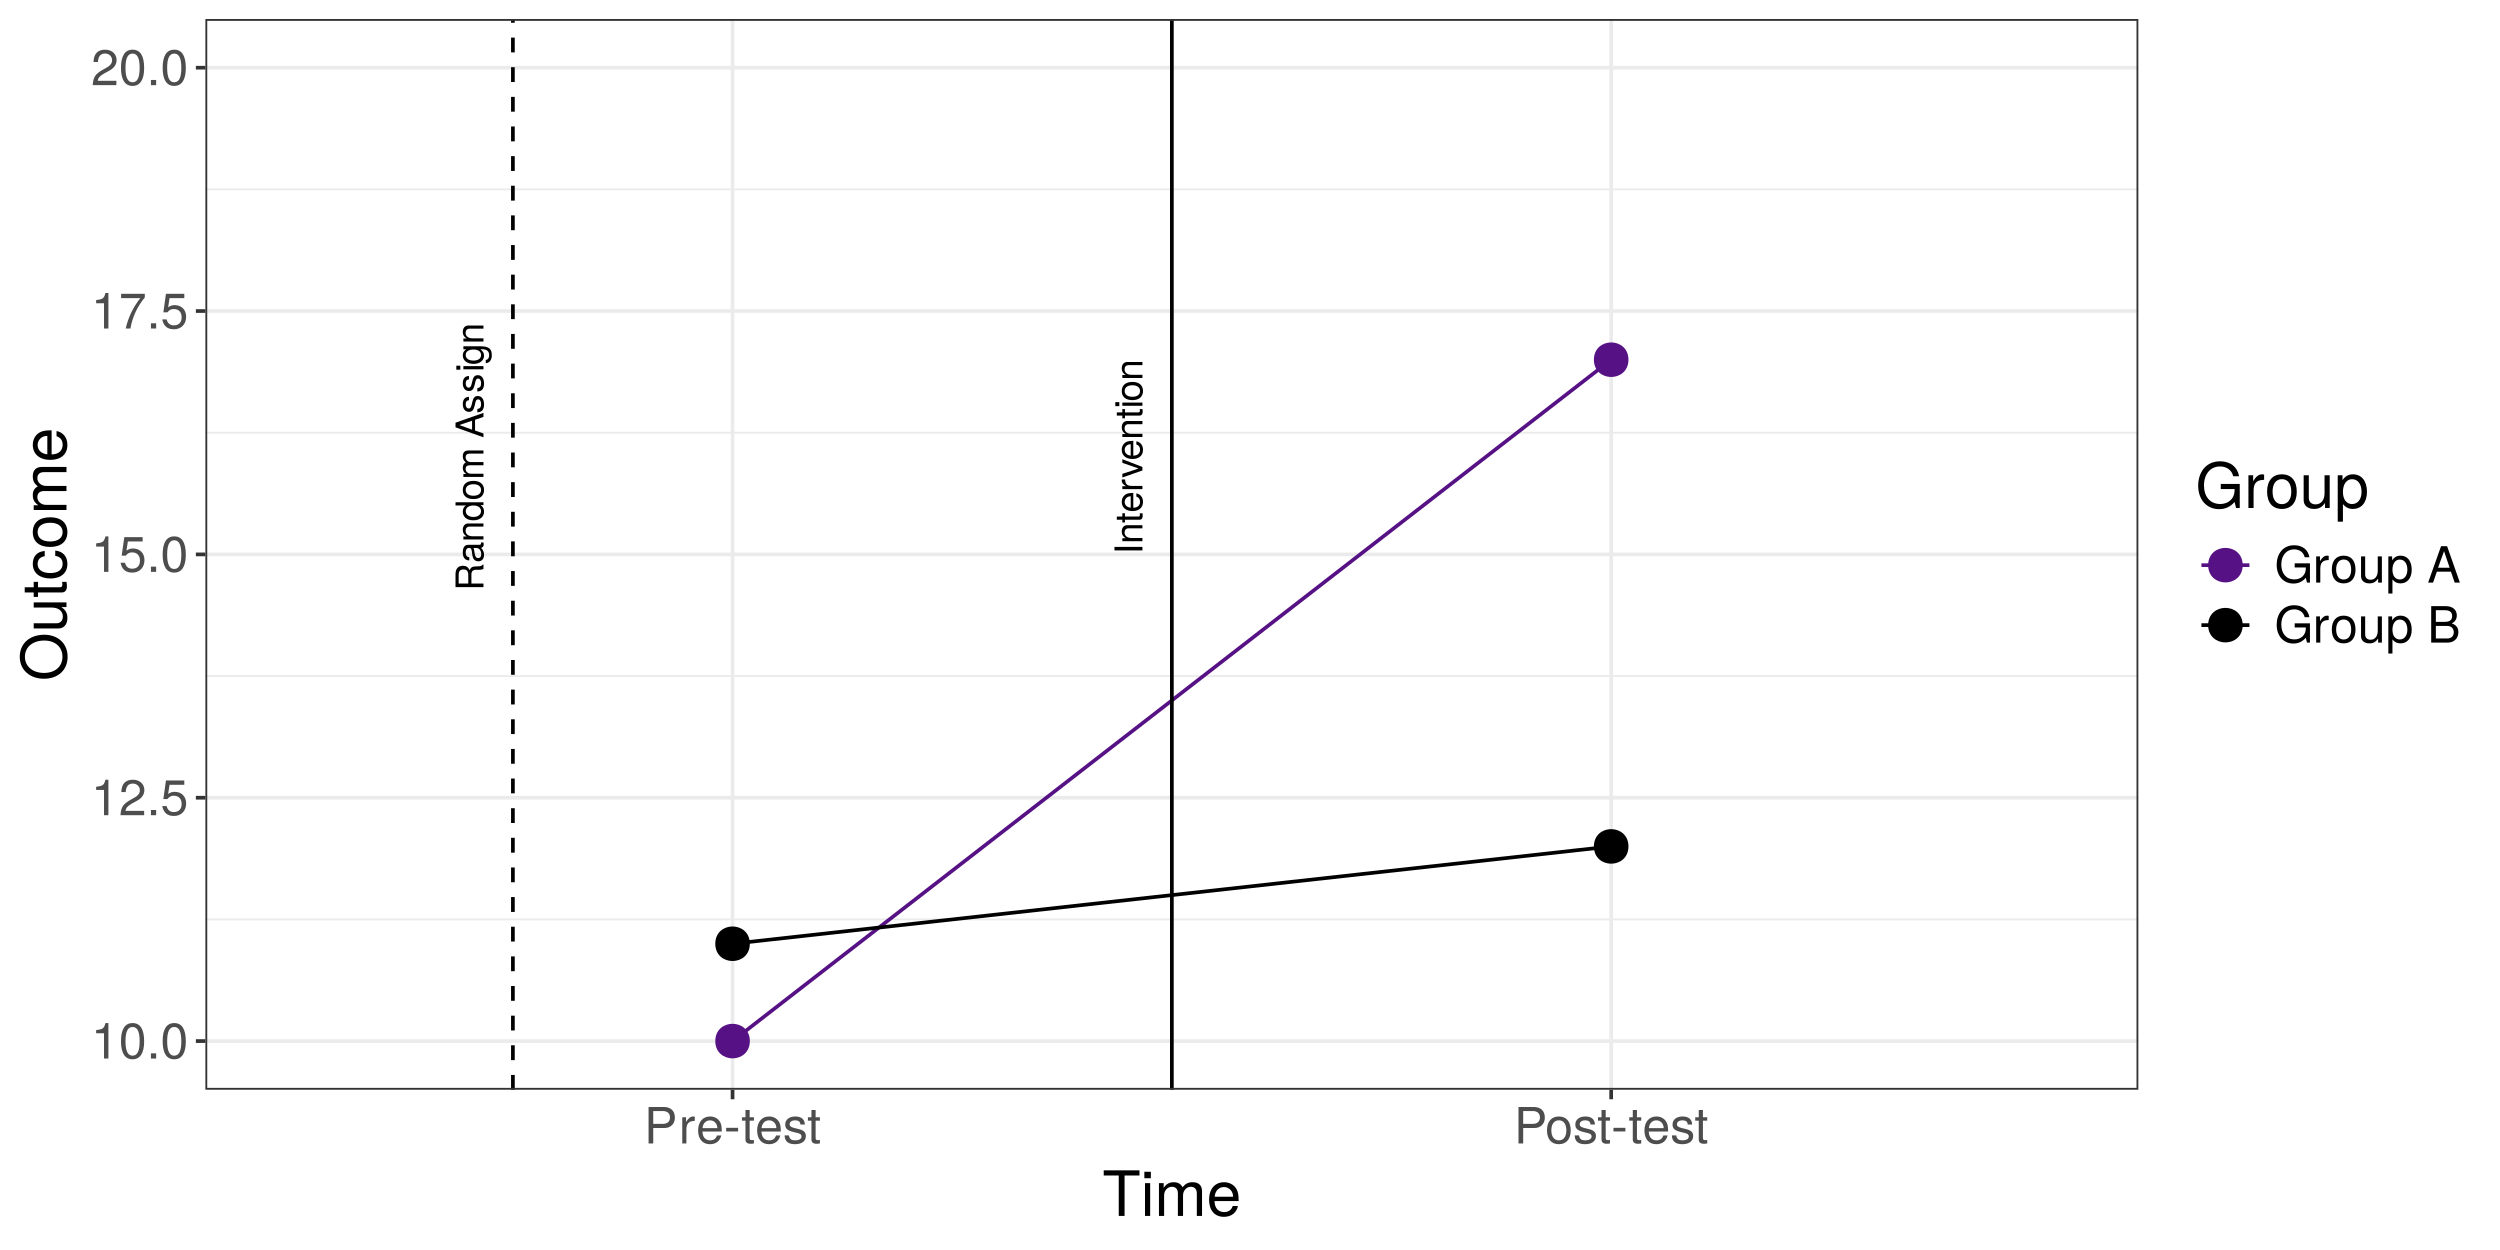 <?xml version="1.0" encoding="UTF-8"?>
<svg xmlns="http://www.w3.org/2000/svg" xmlns:xlink="http://www.w3.org/1999/xlink" width="720" height="360" viewBox="0 0 720 360">
<defs>
<g>
<g id="glyph-0-0">
<path d="M 0 -2.125 L -8.047 -2.125 L -8.047 -1.109 L 0 -1.109 Z M 0 -2.125 "/>
</g>
<g id="glyph-0-1">
<path d="M 0 -5.375 L -4.375 -5.375 C -5.328 -5.375 -5.953 -4.656 -5.953 -3.547 C -5.953 -2.688 -5.625 -2.125 -4.812 -1.625 L -5.781 -1.625 L -5.781 -0.766 L 0 -0.766 L 0 -1.688 L -3.188 -1.688 C -4.375 -1.688 -5.141 -2.328 -5.141 -3.266 C -5.141 -4 -4.703 -4.469 -4.016 -4.469 L 0 -4.469 Z M 0 -5.375 "/>
</g>
<g id="glyph-0-2">
<path d="M 0 -2.812 L -0.766 -2.812 C -0.734 -2.688 -0.734 -2.547 -0.734 -2.359 C -0.734 -1.969 -0.844 -1.859 -1.25 -1.859 L -5.031 -1.859 L -5.031 -2.812 L -5.781 -2.812 L -5.781 -1.859 L -7.375 -1.859 L -7.375 -0.938 L -5.781 -0.938 L -5.781 -0.156 L -5.031 -0.156 L -5.031 -0.938 L -0.844 -0.938 C -0.25 -0.938 0.078 -1.344 0.078 -2.062 C 0.078 -2.281 0.062 -2.5 0 -2.812 Z M 0 -2.812 "/>
</g>
<g id="glyph-0-3">
<path d="M -2.625 -5.672 C -3.469 -5.672 -4 -5.594 -4.438 -5.438 C -5.375 -5.062 -5.953 -4.172 -5.953 -3.094 C -5.953 -1.484 -4.766 -0.438 -2.859 -0.438 C -0.969 -0.438 0.172 -1.453 0.172 -3.078 C 0.172 -4.391 -0.578 -5.312 -1.75 -5.547 L -1.75 -4.625 C -1 -4.359 -0.688 -3.844 -0.688 -3.109 C -0.688 -2.141 -1.297 -1.422 -2.625 -1.406 Z M -3.453 -4.688 C -3.453 -4.688 -3.406 -4.688 -3.375 -4.672 L -3.375 -1.422 C -4.406 -1.5 -5.109 -2.156 -5.109 -3.078 C -5.109 -3.984 -4.359 -4.688 -3.453 -4.688 Z M -3.453 -4.688 "/>
</g>
<g id="glyph-0-4">
<path d="M -4.984 -3.547 L -5.922 -3.547 C -5.938 -3.391 -5.953 -3.312 -5.953 -3.188 C -5.953 -2.594 -5.594 -2.141 -4.734 -1.609 L -5.781 -1.609 L -5.781 -0.766 L 0 -0.766 L 0 -1.688 L -3 -1.688 C -4.312 -1.688 -4.953 -2.125 -4.984 -3.547 Z M -4.984 -3.547 "/>
</g>
<g id="glyph-0-5">
<path d="M -5.781 -5.375 L -5.781 -4.328 L -1.094 -2.703 L -5.781 -1.156 L -5.781 -0.109 L 0 -2.141 L 0 -3.141 Z M -5.781 -5.375 "/>
</g>
<g id="glyph-0-6">
<path d="M 0 -1.688 L -5.781 -1.688 L -5.781 -0.766 L 0 -0.766 Z M -6.656 -1.812 L -7.812 -1.812 L -7.812 -0.656 L -6.656 -0.656 Z M -6.656 -1.812 "/>
</g>
<g id="glyph-0-7">
<path d="M -2.844 -5.641 C -4.844 -5.641 -5.953 -4.672 -5.953 -3 C -5.953 -1.375 -4.844 -0.391 -2.891 -0.391 C -0.953 -0.391 0.172 -1.375 0.172 -3.016 C 0.172 -4.641 -0.953 -5.641 -2.844 -5.641 Z M -2.859 -4.672 C -1.5 -4.672 -0.688 -4.031 -0.688 -3.016 C -0.688 -1.984 -1.484 -1.359 -2.891 -1.359 C -4.281 -1.359 -5.109 -1.984 -5.109 -3.016 C -5.109 -4.047 -4.297 -4.672 -2.859 -4.672 Z M -2.859 -4.672 "/>
</g>
<g id="glyph-0-8">
<path d="M 0 -7.5 L -0.25 -7.5 C -0.516 -7.109 -0.812 -7.031 -1.875 -7.016 C -3.203 -7 -3.594 -6.797 -3.984 -5.922 C -4.422 -6.828 -4.984 -7.188 -5.906 -7.188 C -7.297 -7.188 -8.047 -6.312 -8.047 -4.734 L -8.047 -1.031 L 0 -1.031 L 0 -2.062 L -3.469 -2.062 L -3.469 -4.703 C -3.469 -5.609 -3.031 -6.047 -2.031 -6.031 L -1.312 -6.016 C -0.812 -6.016 -0.328 -6.109 0 -6.25 Z M -5.75 -6.125 C -4.812 -6.125 -4.375 -5.641 -4.375 -4.547 L -4.375 -2.062 L -7.141 -2.062 L -7.141 -4.547 C -7.141 -5.688 -6.656 -6.125 -5.75 -6.125 Z M -5.75 -6.125 "/>
</g>
<g id="glyph-0-9">
<path d="M -0.016 -5.906 L -0.719 -5.906 C -0.703 -5.812 -0.703 -5.766 -0.703 -5.719 C -0.703 -5.391 -0.859 -5.219 -1.156 -5.219 L -4.375 -5.219 C -5.406 -5.219 -5.953 -4.469 -5.953 -3.031 C -5.953 -1.641 -5.406 -0.766 -4.078 -0.719 L -4.078 -1.641 C -4.781 -1.719 -5.109 -2.141 -5.109 -3 C -5.109 -3.828 -4.797 -4.297 -4.234 -4.297 L -4 -4.297 C -3.609 -4.297 -3.453 -4.062 -3.359 -3.344 C -3.188 -2.031 -3.141 -1.828 -3 -1.484 C -2.734 -0.812 -2.203 -0.469 -1.5 -0.469 C -0.453 -0.469 0.172 -1.188 0.172 -2.359 C 0.172 -3.109 -0.141 -3.828 -0.688 -4.328 C -0.25 -4.438 0.078 -4.828 0.078 -5.281 C 0.078 -5.469 0.062 -5.609 -0.016 -5.906 Z M -2 -4.297 C -1.172 -4.297 -0.641 -3.453 -0.641 -2.562 C -0.641 -1.844 -0.891 -1.422 -1.531 -1.422 C -2.125 -1.422 -2.391 -1.828 -2.547 -2.812 C -2.672 -3.797 -2.719 -3.984 -2.859 -4.297 Z M -2 -4.297 "/>
</g>
<g id="glyph-0-10">
<path d="M 0 -5.469 L -8.047 -5.469 L -8.047 -4.547 L -5.062 -4.547 C -5.641 -4.172 -5.953 -3.547 -5.953 -2.766 C -5.953 -1.266 -4.797 -0.281 -2.953 -0.281 C -1 -0.281 0.172 -1.25 0.172 -2.812 C 0.172 -3.594 -0.125 -4.156 -0.844 -4.656 L 0 -4.656 Z M -2.875 -4.547 C -1.531 -4.547 -0.703 -3.906 -0.703 -2.938 C -0.703 -1.922 -1.547 -1.25 -2.891 -1.25 C -4.234 -1.25 -5.094 -1.922 -5.094 -2.922 C -5.094 -3.922 -4.203 -4.547 -2.875 -4.547 Z M -2.875 -4.547 "/>
</g>
<g id="glyph-0-11">
<path d="M 0 -8.391 L -4.344 -8.391 C -5.375 -8.391 -5.953 -7.828 -5.953 -6.734 C -5.953 -5.969 -5.719 -5.5 -5.078 -4.953 C -5.688 -4.625 -5.953 -4.156 -5.953 -3.406 C -5.953 -2.625 -5.672 -2.125 -4.969 -1.625 L -5.781 -1.625 L -5.781 -0.781 L 0 -0.781 L 0 -1.703 L -3.641 -1.703 C -4.469 -1.703 -5.141 -2.312 -5.141 -3.062 C -5.141 -3.75 -4.734 -4.125 -3.984 -4.125 L 0 -4.125 L 0 -5.047 L -3.641 -5.047 C -4.469 -5.047 -5.141 -5.672 -5.141 -6.422 C -5.141 -7.094 -4.719 -7.484 -3.984 -7.484 L 0 -7.484 Z M 0 -8.391 "/>
</g>
<g id="glyph-0-12">
</g>
<g id="glyph-0-13">
<path d="M 0 -7.219 L -8.047 -4.391 L -8.047 -3.062 L 0 -0.188 L 0 -1.281 L -2.422 -2.125 L -2.422 -5.234 L 0 -6.062 Z M -3.281 -4.953 L -3.281 -2.391 L -6.953 -3.719 Z M -3.281 -4.953 "/>
</g>
<g id="glyph-0-14">
<path d="M -1.625 -5.078 C -2.484 -5.078 -2.922 -4.578 -3.188 -3.438 L -3.406 -2.547 C -3.578 -1.797 -3.828 -1.484 -4.234 -1.484 C -4.766 -1.484 -5.109 -1.953 -5.109 -2.703 C -5.109 -3.453 -4.781 -3.844 -4.172 -3.859 L -4.172 -4.844 C -5.312 -4.828 -5.953 -4.078 -5.953 -2.734 C -5.953 -1.391 -5.266 -0.516 -4.188 -0.516 C -3.281 -0.516 -2.844 -0.984 -2.516 -2.359 L -2.312 -3.219 C -2.156 -3.859 -1.969 -4.109 -1.547 -4.109 C -1 -4.109 -0.688 -3.562 -0.688 -2.766 C -0.688 -1.938 -0.891 -1.469 -1.766 -1.344 L -1.766 -0.375 C -0.438 -0.422 0.172 -1.172 0.172 -2.688 C 0.172 -4.141 -0.516 -5.078 -1.625 -5.078 Z M -1.625 -5.078 "/>
</g>
<g id="glyph-0-15">
<path d="M -0.953 -5.406 L -5.781 -5.406 L -5.781 -4.547 L -4.953 -4.547 C -5.641 -4.094 -5.953 -3.531 -5.953 -2.781 C -5.953 -1.312 -4.719 -0.328 -2.844 -0.328 C -1.016 -0.328 0.172 -1.344 0.172 -2.703 C 0.172 -3.438 -0.141 -3.938 -0.875 -4.547 L -0.484 -4.547 C 1.047 -4.547 1.641 -3.922 1.641 -2.844 C 1.641 -2.125 1.375 -1.562 0.656 -1.453 L 0.656 -0.516 C 1.75 -0.609 2.406 -1.453 2.406 -2.812 C 2.406 -4.625 1.609 -5.406 -0.953 -5.406 Z M -2.859 -4.469 C -1.484 -4.469 -0.688 -3.859 -0.688 -2.891 C -0.688 -1.891 -1.484 -1.281 -2.891 -1.281 C -4.281 -1.281 -5.109 -1.906 -5.109 -2.891 C -5.109 -3.875 -4.266 -4.469 -2.859 -4.469 Z M -2.859 -4.469 "/>
</g>
<g id="glyph-1-0">
<path d="M 5 0 L 5 -10.219 L 4.156 -10.219 C 3.719 -8.641 3.422 -8.422 1.469 -8.188 L 1.469 -7.281 L 3.734 -7.281 L 3.734 0 Z M 5 0 "/>
</g>
<g id="glyph-1-1">
<path d="M 7.297 -4.906 C 7.297 -8.453 6.188 -10.219 3.969 -10.219 C 1.75 -10.219 0.625 -8.422 0.625 -5 C 0.625 -1.562 1.766 0.219 3.969 0.219 C 6.125 0.219 7.297 -1.562 7.297 -4.906 Z M 6 -5.031 C 6 -2.125 5.344 -0.828 3.938 -0.828 C 2.594 -0.828 1.922 -2.188 1.922 -4.984 C 1.922 -7.781 2.594 -9.094 3.969 -9.094 C 5.328 -9.094 6 -7.766 6 -5.031 Z M 6 -5.031 "/>
</g>
<g id="glyph-1-2">
<path d="M 2.75 0 L 2.75 -1.5 L 1.25 -1.5 L 1.25 0 Z M 2.75 0 "/>
</g>
<g id="glyph-1-3">
<path d="M 7.359 -7.219 C 7.359 -8.953 6.016 -10.219 4.094 -10.219 C 2 -10.219 0.797 -9.141 0.719 -6.672 L 1.984 -6.672 C 2.094 -8.391 2.797 -9.109 4.047 -9.109 C 5.203 -9.109 6.062 -8.281 6.062 -7.188 C 6.062 -6.375 5.594 -5.688 4.688 -5.172 L 3.359 -4.422 C 1.219 -3.219 0.609 -2.25 0.484 0 L 7.297 0 L 7.297 -1.25 L 1.922 -1.25 C 2.047 -2.094 2.5 -2.625 3.766 -3.359 L 5.203 -4.141 C 6.625 -4.891 7.359 -5.969 7.359 -7.219 Z M 7.359 -7.219 "/>
</g>
<g id="glyph-1-4">
<path d="M 7.391 -3.391 C 7.391 -5.406 6.047 -6.734 4.094 -6.734 C 3.375 -6.734 2.797 -6.547 2.203 -6.109 L 2.609 -8.75 L 6.859 -8.75 L 6.859 -10 L 1.578 -10 L 0.828 -4.656 L 1.984 -4.656 C 2.578 -5.359 3.062 -5.609 3.859 -5.609 C 5.234 -5.609 6.094 -4.719 6.094 -3.219 C 6.094 -1.75 5.25 -0.906 3.859 -0.906 C 2.75 -0.906 2.078 -1.469 1.766 -2.625 L 0.5 -2.625 C 0.922 -0.594 2.078 0.219 3.891 0.219 C 5.953 0.219 7.391 -1.219 7.391 -3.391 Z M 7.391 -3.391 "/>
</g>
<g id="glyph-1-5">
<path d="M 7.484 -8.938 L 7.484 -10 L 0.656 -10 L 0.656 -8.75 L 6.188 -8.75 C 4.156 -6.188 2.703 -3.203 1.984 0 L 3.344 0 C 3.906 -3.297 5.344 -6.375 7.484 -8.938 Z M 7.484 -8.938 "/>
</g>
<g id="glyph-1-6">
<path d="M 8.891 -7.422 C 8.891 -9.391 7.719 -10.5 5.641 -10.5 L 1.312 -10.5 L 1.312 0 L 2.656 0 L 2.656 -4.453 L 5.953 -4.453 C 7.672 -4.453 8.891 -5.672 8.891 -7.422 Z M 7.484 -7.484 C 7.484 -6.328 6.734 -5.641 5.453 -5.641 L 2.656 -5.641 L 2.656 -9.328 L 5.453 -9.328 C 6.734 -9.328 7.484 -8.625 7.484 -7.484 Z M 7.484 -7.484 "/>
</g>
<g id="glyph-1-7">
<path d="M 4.625 -6.5 L 4.625 -7.719 C 4.422 -7.75 4.328 -7.766 4.156 -7.766 C 3.391 -7.766 2.797 -7.297 2.109 -6.188 L 2.109 -7.547 L 1.016 -7.547 L 1.016 0 L 2.203 0 L 2.203 -3.922 C 2.203 -5.625 2.766 -6.469 4.625 -6.5 Z M 4.625 -6.5 "/>
</g>
<g id="glyph-1-8">
<path d="M 7.391 -3.422 C 7.391 -4.531 7.297 -5.219 7.094 -5.781 C 6.594 -7.016 5.453 -7.766 4.031 -7.766 C 1.938 -7.766 0.578 -6.203 0.578 -3.734 C 0.578 -1.25 1.891 0.219 4 0.219 C 5.734 0.219 6.922 -0.766 7.234 -2.297 L 6.016 -2.297 C 5.688 -1.297 5.016 -0.891 4.047 -0.891 C 2.797 -0.891 1.859 -1.703 1.828 -3.422 Z M 6.109 -4.5 C 6.109 -4.5 6.109 -4.438 6.094 -4.406 L 1.859 -4.406 C 1.953 -5.75 2.812 -6.656 4.016 -6.656 C 5.203 -6.656 6.109 -5.672 6.109 -4.5 Z M 6.109 -4.5 "/>
</g>
<g id="glyph-1-9">
<path d="M 4.094 -3.453 L 4.094 -4.5 L 0.656 -4.5 L 0.656 -3.453 Z M 4.094 -3.453 "/>
</g>
<g id="glyph-1-10">
<path d="M 3.656 0 L 3.656 -1.016 C 3.5 -0.969 3.312 -0.953 3.078 -0.953 C 2.562 -0.953 2.422 -1.094 2.422 -1.625 L 2.422 -6.562 L 3.656 -6.562 L 3.656 -7.547 L 2.422 -7.547 L 2.422 -9.625 L 1.219 -9.625 L 1.219 -7.547 L 0.203 -7.547 L 0.203 -6.562 L 1.219 -6.562 L 1.219 -1.094 C 1.219 -0.328 1.75 0.094 2.672 0.094 C 2.969 0.094 3.25 0.078 3.656 0 Z M 3.656 0 "/>
</g>
<g id="glyph-1-11">
<path d="M 6.609 -2.125 C 6.609 -3.234 5.984 -3.797 4.484 -4.156 L 3.328 -4.438 C 2.344 -4.672 1.938 -4.984 1.938 -5.516 C 1.938 -6.203 2.547 -6.656 3.531 -6.656 C 4.5 -6.656 5.016 -6.234 5.047 -5.453 L 6.312 -5.453 C 6.297 -6.922 5.312 -7.766 3.578 -7.766 C 1.812 -7.766 0.672 -6.859 0.672 -5.453 C 0.672 -4.281 1.281 -3.719 3.062 -3.281 L 4.188 -3.016 C 5.031 -2.812 5.359 -2.562 5.359 -2.016 C 5.359 -1.312 4.656 -0.891 3.594 -0.891 C 2.516 -0.891 1.922 -1.156 1.75 -2.312 L 0.484 -2.312 C 0.547 -0.562 1.531 0.219 3.5 0.219 C 5.406 0.219 6.609 -0.656 6.609 -2.125 Z M 6.609 -2.125 "/>
</g>
<g id="glyph-1-12">
<path d="M 7.344 -3.719 C 7.344 -6.328 6.094 -7.766 3.922 -7.766 C 1.797 -7.766 0.516 -6.312 0.516 -3.781 C 0.516 -1.234 1.781 0.219 3.938 0.219 C 6.047 0.219 7.344 -1.234 7.344 -3.719 Z M 6.094 -3.734 C 6.094 -1.953 5.266 -0.891 3.938 -0.891 C 2.594 -0.891 1.766 -1.938 1.766 -3.781 C 1.766 -5.594 2.594 -6.656 3.938 -6.656 C 5.281 -6.656 6.094 -5.609 6.094 -3.734 Z M 6.094 -3.734 "/>
</g>
<g id="glyph-1-13">
<path d="M 10.219 0 L 10.219 -5.547 L 5.828 -5.547 L 5.828 -4.359 L 9.031 -4.359 L 9.031 -4.078 C 9.031 -2.203 7.656 -0.922 5.734 -0.922 C 3.359 -0.922 1.969 -2.656 1.969 -5.219 C 1.969 -7.797 3.438 -9.578 5.656 -9.578 C 7.266 -9.578 8.406 -8.672 8.703 -7.312 L 10.062 -7.312 C 9.703 -9.453 8.078 -10.766 5.672 -10.766 C 2.469 -10.766 0.641 -8.281 0.641 -5.141 C 0.641 -1.922 2.609 0.266 5.453 0.266 C 6.875 0.266 8.016 -0.25 9.031 -1.391 L 9.359 0 Z M 10.219 0 "/>
</g>
<g id="glyph-1-14">
<path d="M 6.938 0 L 6.938 -7.547 L 5.75 -7.547 L 5.75 -3.391 C 5.75 -1.844 4.938 -0.828 3.688 -0.828 C 2.734 -0.828 2.125 -1.406 2.125 -2.312 L 2.125 -7.547 L 0.938 -7.547 L 0.938 -1.844 C 0.938 -0.594 1.875 0.219 3.344 0.219 C 4.453 0.219 5.156 -0.172 5.859 -1.172 L 5.859 0 Z M 6.938 0 "/>
</g>
<g id="glyph-1-15">
<path d="M 7.531 -3.703 C 7.531 -6.234 6.297 -7.766 4.297 -7.766 C 3.266 -7.766 2.453 -7.297 1.891 -6.406 L 1.891 -7.547 L 0.797 -7.547 L 0.797 3.141 L 1.984 3.141 L 1.984 -0.906 C 2.625 -0.125 3.328 0.219 4.312 0.219 C 6.25 0.219 7.531 -1.297 7.531 -3.703 Z M 6.281 -3.734 C 6.281 -2.016 5.406 -0.906 4.094 -0.906 C 2.828 -0.906 1.984 -1.938 1.984 -3.719 C 1.984 -5.484 2.828 -6.641 4.094 -6.641 C 5.422 -6.641 6.281 -5.531 6.281 -3.734 Z M 6.281 -3.734 "/>
</g>
<g id="glyph-1-16">
</g>
<g id="glyph-1-17">
<path d="M 9.406 0 L 5.719 -10.5 L 3.984 -10.5 L 0.25 0 L 1.672 0 L 2.781 -3.156 L 6.828 -3.156 L 7.906 0 Z M 6.453 -4.281 L 3.109 -4.281 L 4.844 -9.062 Z M 6.453 -4.281 "/>
</g>
<g id="glyph-1-18">
<path d="M 8.969 -3 C 8.969 -4.266 8.406 -5.031 7.062 -5.547 C 8.016 -6 8.516 -6.766 8.516 -7.844 C 8.516 -9.359 7.391 -10.5 5.406 -10.5 L 1.141 -10.5 L 1.141 0 L 5.875 0 C 7.766 0 8.969 -1.266 8.969 -3 Z M 7.172 -7.656 C 7.172 -6.578 6.562 -5.984 5.078 -5.984 L 2.484 -5.984 L 2.484 -9.328 L 5.078 -9.328 C 6.562 -9.328 7.172 -8.719 7.172 -7.656 Z M 7.641 -2.984 C 7.641 -1.969 7.016 -1.188 5.75 -1.188 L 2.484 -1.188 L 2.484 -4.797 L 5.75 -4.797 C 7.016 -4.797 7.641 -4 7.641 -2.984 Z M 7.641 -2.984 "/>
</g>
<g id="glyph-2-0">
<path d="M 10.672 -11.641 L 10.672 -13.125 L 0.375 -13.125 L 0.375 -11.641 L 4.703 -11.641 L 4.703 0 L 6.375 0 L 6.375 -11.641 Z M 10.672 -11.641 "/>
</g>
<g id="glyph-2-1">
<path d="M 2.75 0 L 2.75 -9.438 L 1.266 -9.438 L 1.266 0 Z M 2.953 -10.859 L 2.953 -12.719 L 1.078 -12.719 L 1.078 -10.859 Z M 2.953 -10.859 "/>
</g>
<g id="glyph-2-2">
<path d="M 13.688 0 L 13.688 -7.078 C 13.688 -8.766 12.75 -9.703 10.984 -9.703 C 9.719 -9.703 8.969 -9.328 8.078 -8.266 C 7.531 -9.266 6.766 -9.703 5.547 -9.703 C 4.281 -9.703 3.453 -9.234 2.641 -8.094 L 2.641 -9.438 L 1.281 -9.438 L 1.281 0 L 2.766 0 L 2.766 -5.922 C 2.766 -7.297 3.766 -8.391 4.984 -8.391 C 6.109 -8.391 6.734 -7.703 6.734 -6.5 L 6.734 0 L 8.219 0 L 8.219 -5.922 C 8.219 -7.297 9.234 -8.391 10.453 -8.391 C 11.562 -8.391 12.188 -7.688 12.188 -6.5 L 12.188 0 Z M 13.688 0 "/>
</g>
<g id="glyph-2-3">
<path d="M 9.234 -4.281 C 9.234 -5.656 9.125 -6.516 8.859 -7.219 C 8.25 -8.766 6.797 -9.703 5.047 -9.703 C 2.406 -9.703 0.719 -7.766 0.719 -4.656 C 0.719 -1.562 2.359 0.266 5 0.266 C 7.156 0.266 8.656 -0.953 9.031 -2.859 L 7.531 -2.859 C 7.109 -1.625 6.266 -1.109 5.062 -1.109 C 3.484 -1.109 2.328 -2.125 2.281 -4.281 Z M 7.625 -5.609 C 7.625 -5.609 7.625 -5.547 7.609 -5.516 L 2.328 -5.516 C 2.453 -7.188 3.516 -8.312 5.016 -8.312 C 6.5 -8.312 7.625 -7.094 7.625 -5.609 Z M 7.625 -5.609 "/>
</g>
<g id="glyph-2-4">
<path d="M 12.766 0 L 12.766 -6.938 L 7.297 -6.938 L 7.297 -5.453 L 11.281 -5.453 L 11.281 -5.094 C 11.281 -2.75 9.562 -1.156 7.156 -1.156 C 4.188 -1.156 2.469 -3.312 2.469 -6.516 C 2.469 -9.734 4.297 -11.969 7.078 -11.969 C 9.078 -11.969 10.516 -10.828 10.875 -9.141 L 12.578 -9.141 C 12.109 -11.812 10.094 -13.453 7.094 -13.453 C 3.078 -13.453 0.797 -10.344 0.797 -6.422 C 0.797 -2.391 3.266 0.328 6.797 0.328 C 8.594 0.328 10.016 -0.312 11.281 -1.734 L 11.703 0 Z M 12.766 0 "/>
</g>
<g id="glyph-2-5">
<path d="M 5.781 -8.125 L 5.781 -9.641 C 5.531 -9.688 5.406 -9.703 5.203 -9.703 C 4.234 -9.703 3.484 -9.125 2.625 -7.719 L 2.625 -9.438 L 1.266 -9.438 L 1.266 0 L 2.75 0 L 2.75 -4.891 C 2.75 -7.016 3.453 -8.078 5.781 -8.125 Z M 5.781 -8.125 "/>
</g>
<g id="glyph-2-6">
<path d="M 9.188 -4.641 C 9.188 -7.906 7.609 -9.703 4.891 -9.703 C 2.25 -9.703 0.641 -7.891 0.641 -4.719 C 0.641 -1.547 2.234 0.266 4.906 0.266 C 7.562 0.266 9.188 -1.547 9.188 -4.641 Z M 7.609 -4.656 C 7.609 -2.453 6.562 -1.109 4.906 -1.109 C 3.234 -1.109 2.219 -2.438 2.219 -4.719 C 2.219 -6.984 3.234 -8.312 4.906 -8.312 C 6.609 -8.312 7.609 -7 7.609 -4.656 Z M 7.609 -4.656 "/>
</g>
<g id="glyph-2-7">
<path d="M 8.672 0 L 8.672 -9.438 L 7.188 -9.438 L 7.188 -4.234 C 7.188 -2.297 6.172 -1.047 4.609 -1.047 C 3.422 -1.047 2.656 -1.766 2.656 -2.891 L 2.656 -9.438 L 1.172 -9.438 L 1.172 -2.297 C 1.172 -0.734 2.344 0.266 4.172 0.266 C 5.562 0.266 6.438 -0.219 7.328 -1.453 L 7.328 0 Z M 8.672 0 "/>
</g>
<g id="glyph-2-8">
<path d="M 9.406 -4.625 C 9.406 -7.797 7.859 -9.703 5.359 -9.703 C 4.094 -9.703 3.062 -9.125 2.359 -8.016 L 2.359 -9.438 L 0.984 -9.438 L 0.984 3.922 L 2.484 3.922 L 2.484 -1.141 C 3.281 -0.156 4.156 0.266 5.375 0.266 C 7.812 0.266 9.406 -1.625 9.406 -4.625 Z M 7.844 -4.656 C 7.844 -2.516 6.75 -1.141 5.109 -1.141 C 3.531 -1.141 2.484 -2.438 2.484 -4.641 C 2.484 -6.859 3.531 -8.297 5.109 -8.297 C 6.766 -8.297 7.844 -6.906 7.844 -4.656 Z M 7.844 -4.656 "/>
</g>
<g id="glyph-3-0">
<path d="M -6.359 -13.359 C -10.578 -13.359 -13.453 -10.859 -13.453 -7 C -13.453 -3.234 -10.562 -0.688 -6.469 -0.688 C -2.359 -0.688 0.328 -3.234 0.328 -7.016 C 0.328 -10.875 -2.5 -13.359 -6.359 -13.359 Z M -6.391 -11.688 C -3.219 -11.688 -1.156 -9.797 -1.156 -7.016 C -1.156 -4.234 -3.219 -2.359 -6.469 -2.359 C -9.703 -2.359 -11.969 -4.234 -11.969 -7 C -11.969 -9.844 -9.703 -11.688 -6.391 -11.688 Z M -6.391 -11.688 "/>
</g>
<g id="glyph-3-1">
<path d="M 0 -8.672 L -9.438 -8.672 L -9.438 -7.188 L -4.234 -7.188 C -2.297 -7.188 -1.047 -6.172 -1.047 -4.609 C -1.047 -3.422 -1.766 -2.656 -2.891 -2.656 L -9.438 -2.656 L -9.438 -1.172 L -2.297 -1.172 C -0.734 -1.172 0.266 -2.344 0.266 -4.172 C 0.266 -5.562 -0.219 -6.438 -1.453 -7.328 L 0 -7.328 Z M 0 -8.672 "/>
</g>
<g id="glyph-3-2">
<path d="M 0 -4.578 L -1.266 -4.578 C -1.203 -4.375 -1.188 -4.141 -1.188 -3.859 C -1.188 -3.203 -1.375 -3.031 -2.031 -3.031 L -8.203 -3.031 L -8.203 -4.578 L -9.438 -4.578 L -9.438 -3.031 L -12.031 -3.031 L -12.031 -1.531 L -9.438 -1.531 L -9.438 -0.25 L -8.203 -0.25 L -8.203 -1.531 L -1.375 -1.531 C -0.406 -1.531 0.125 -2.172 0.125 -3.344 C 0.125 -3.703 0.094 -4.062 0 -4.578 Z M 0 -4.578 "/>
</g>
<g id="glyph-3-3">
<path d="M -3.234 -8.594 L -3.234 -7.078 C -1.734 -6.828 -1.109 -6.047 -1.109 -4.766 C -1.109 -3.109 -2.391 -2.125 -4.625 -2.125 C -6.984 -2.125 -8.312 -3.094 -8.312 -4.734 C -8.312 -6 -7.578 -6.781 -6.266 -6.969 L -6.266 -8.484 C -8.562 -8.297 -9.703 -6.859 -9.703 -4.75 C -9.703 -2.219 -7.766 -0.562 -4.625 -0.562 C -1.578 -0.562 0.266 -2.172 0.266 -4.734 C 0.266 -6.984 -1.078 -8.406 -3.234 -8.594 Z M -3.234 -8.594 "/>
</g>
<g id="glyph-3-4">
<path d="M -4.641 -9.188 C -7.906 -9.188 -9.703 -7.609 -9.703 -4.891 C -9.703 -2.25 -7.891 -0.641 -4.719 -0.641 C -1.547 -0.641 0.266 -2.234 0.266 -4.906 C 0.266 -7.562 -1.547 -9.188 -4.641 -9.188 Z M -4.656 -7.609 C -2.453 -7.609 -1.109 -6.562 -1.109 -4.906 C -1.109 -3.234 -2.438 -2.219 -4.719 -2.219 C -6.984 -2.219 -8.312 -3.234 -8.312 -4.906 C -8.312 -6.609 -7 -7.609 -4.656 -7.609 Z M -4.656 -7.609 "/>
</g>
<g id="glyph-3-5">
<path d="M 0 -13.688 L -7.078 -13.688 C -8.766 -13.688 -9.703 -12.75 -9.703 -10.984 C -9.703 -9.719 -9.328 -8.969 -8.266 -8.078 C -9.266 -7.531 -9.703 -6.766 -9.703 -5.547 C -9.703 -4.281 -9.234 -3.453 -8.094 -2.641 L -9.438 -2.641 L -9.438 -1.281 L 0 -1.281 L 0 -2.766 L -5.922 -2.766 C -7.297 -2.766 -8.391 -3.766 -8.391 -4.984 C -8.391 -6.109 -7.703 -6.734 -6.5 -6.734 L 0 -6.734 L 0 -8.219 L -5.922 -8.219 C -7.297 -8.219 -8.391 -9.234 -8.391 -10.453 C -8.391 -11.562 -7.688 -12.188 -6.5 -12.188 L 0 -12.188 Z M 0 -13.688 "/>
</g>
<g id="glyph-3-6">
<path d="M -4.281 -9.234 C -5.656 -9.234 -6.516 -9.125 -7.219 -8.859 C -8.766 -8.25 -9.703 -6.797 -9.703 -5.047 C -9.703 -2.406 -7.766 -0.719 -4.656 -0.719 C -1.562 -0.719 0.266 -2.359 0.266 -5 C 0.266 -7.156 -0.953 -8.656 -2.859 -9.031 L -2.859 -7.531 C -1.625 -7.109 -1.109 -6.266 -1.109 -5.062 C -1.109 -3.484 -2.125 -2.328 -4.281 -2.281 Z M -5.609 -7.625 C -5.609 -7.625 -5.547 -7.625 -5.516 -7.609 L -5.516 -2.328 C -7.188 -2.453 -8.312 -3.516 -8.312 -5.016 C -8.312 -6.5 -7.094 -7.625 -5.609 -7.625 Z M -5.609 -7.625 "/>
</g>
</g>
<clipPath id="clip-0">
<path clip-rule="nonzero" d="M 59.152 5.48 L 615.844 5.48 L 615.844 313.852 L 59.152 313.852 Z M 59.152 5.48 "/>
</clipPath>
<clipPath id="clip-1">
<path clip-rule="nonzero" d="M 59.152 264 L 615.844 264 L 615.844 266 L 59.152 266 Z M 59.152 264 "/>
</clipPath>
<clipPath id="clip-2">
<path clip-rule="nonzero" d="M 59.152 194 L 615.844 194 L 615.844 195 L 59.152 195 Z M 59.152 194 "/>
</clipPath>
<clipPath id="clip-3">
<path clip-rule="nonzero" d="M 59.152 124 L 615.844 124 L 615.844 125 L 59.152 125 Z M 59.152 124 "/>
</clipPath>
<clipPath id="clip-4">
<path clip-rule="nonzero" d="M 59.152 54 L 615.844 54 L 615.844 55 L 59.152 55 Z M 59.152 54 "/>
</clipPath>
<clipPath id="clip-5">
<path clip-rule="nonzero" d="M 59.152 299 L 615.844 299 L 615.844 301 L 59.152 301 Z M 59.152 299 "/>
</clipPath>
<clipPath id="clip-6">
<path clip-rule="nonzero" d="M 59.152 229 L 615.844 229 L 615.844 231 L 59.152 231 Z M 59.152 229 "/>
</clipPath>
<clipPath id="clip-7">
<path clip-rule="nonzero" d="M 59.152 159 L 615.844 159 L 615.844 161 L 59.152 161 Z M 59.152 159 "/>
</clipPath>
<clipPath id="clip-8">
<path clip-rule="nonzero" d="M 59.152 89 L 615.844 89 L 615.844 91 L 59.152 91 Z M 59.152 89 "/>
</clipPath>
<clipPath id="clip-9">
<path clip-rule="nonzero" d="M 59.152 18 L 615.844 18 L 615.844 21 L 59.152 21 Z M 59.152 18 "/>
</clipPath>
<clipPath id="clip-10">
<path clip-rule="nonzero" d="M 210 5.48 L 212 5.48 L 212 313.852 L 210 313.852 Z M 210 5.48 "/>
</clipPath>
<clipPath id="clip-11">
<path clip-rule="nonzero" d="M 463 5.48 L 465 5.48 L 465 313.852 L 463 313.852 Z M 463 5.48 "/>
</clipPath>
<clipPath id="clip-12">
<path clip-rule="nonzero" d="M 147 5.48 L 149 5.48 L 149 313.852 L 147 313.852 Z M 147 5.48 "/>
</clipPath>
<clipPath id="clip-13">
<path clip-rule="nonzero" d="M 336 5.48 L 339 5.48 L 339 313.852 L 336 313.852 Z M 336 5.48 "/>
</clipPath>
<clipPath id="clip-14">
<path clip-rule="nonzero" d="M 59.152 5.48 L 615.844 5.48 L 615.844 313.852 L 59.152 313.852 Z M 59.152 5.48 "/>
</clipPath>
</defs>
<rect x="-72" y="-36" width="864" height="432" fill="rgb(100%, 100%, 100%)" fill-opacity="1"/>
<rect x="-72" y="-36" width="864" height="432" fill="rgb(100%, 100%, 100%)" fill-opacity="1"/>
<path fill="none" stroke-width="1.067" stroke-linecap="round" stroke-linejoin="round" stroke="rgb(100%, 100%, 100%)" stroke-opacity="1" stroke-miterlimit="10" d="M 0 360 L 720 360 L 720 0 L 0 0 Z M 0 360 "/>
<g clip-path="url(#clip-0)">
<path fill-rule="nonzero" fill="rgb(100%, 100%, 100%)" fill-opacity="1" d="M 59.152 313.848 L 615.844 313.848 L 615.844 5.477 L 59.152 5.477 Z M 59.152 313.848 "/>
</g>
<g clip-path="url(#clip-1)">
<path fill="none" stroke-width="0.533" stroke-linecap="butt" stroke-linejoin="round" stroke="rgb(92.157%, 92.157%, 92.157%)" stroke-opacity="1" stroke-miterlimit="10" d="M 59.152 264.789 L 615.844 264.789 "/>
</g>
<g clip-path="url(#clip-2)">
<path fill="none" stroke-width="0.533" stroke-linecap="butt" stroke-linejoin="round" stroke="rgb(92.157%, 92.157%, 92.157%)" stroke-opacity="1" stroke-miterlimit="10" d="M 59.152 194.707 L 615.844 194.707 "/>
</g>
<g clip-path="url(#clip-3)">
<path fill="none" stroke-width="0.533" stroke-linecap="butt" stroke-linejoin="round" stroke="rgb(92.157%, 92.157%, 92.157%)" stroke-opacity="1" stroke-miterlimit="10" d="M 59.152 124.621 L 615.844 124.621 "/>
</g>
<g clip-path="url(#clip-4)">
<path fill="none" stroke-width="0.533" stroke-linecap="butt" stroke-linejoin="round" stroke="rgb(92.157%, 92.157%, 92.157%)" stroke-opacity="1" stroke-miterlimit="10" d="M 59.152 54.539 L 615.844 54.539 "/>
</g>
<g clip-path="url(#clip-5)">
<path fill="none" stroke-width="1.067" stroke-linecap="butt" stroke-linejoin="round" stroke="rgb(92.157%, 92.157%, 92.157%)" stroke-opacity="1" stroke-miterlimit="10" d="M 59.152 299.832 L 615.844 299.832 "/>
</g>
<g clip-path="url(#clip-6)">
<path fill="none" stroke-width="1.067" stroke-linecap="butt" stroke-linejoin="round" stroke="rgb(92.157%, 92.157%, 92.157%)" stroke-opacity="1" stroke-miterlimit="10" d="M 59.152 229.75 L 615.844 229.75 "/>
</g>
<g clip-path="url(#clip-7)">
<path fill="none" stroke-width="1.067" stroke-linecap="butt" stroke-linejoin="round" stroke="rgb(92.157%, 92.157%, 92.157%)" stroke-opacity="1" stroke-miterlimit="10" d="M 59.152 159.664 L 615.844 159.664 "/>
</g>
<g clip-path="url(#clip-8)">
<path fill="none" stroke-width="1.067" stroke-linecap="butt" stroke-linejoin="round" stroke="rgb(92.157%, 92.157%, 92.157%)" stroke-opacity="1" stroke-miterlimit="10" d="M 59.152 89.582 L 615.844 89.582 "/>
</g>
<g clip-path="url(#clip-9)">
<path fill="none" stroke-width="1.067" stroke-linecap="butt" stroke-linejoin="round" stroke="rgb(92.157%, 92.157%, 92.157%)" stroke-opacity="1" stroke-miterlimit="10" d="M 59.152 19.496 L 615.844 19.496 "/>
</g>
<g clip-path="url(#clip-10)">
<path fill="none" stroke-width="1.067" stroke-linecap="butt" stroke-linejoin="round" stroke="rgb(92.157%, 92.157%, 92.157%)" stroke-opacity="1" stroke-miterlimit="10" d="M 210.977 313.848 L 210.977 5.48 "/>
</g>
<g clip-path="url(#clip-11)">
<path fill="none" stroke-width="1.067" stroke-linecap="butt" stroke-linejoin="round" stroke="rgb(92.157%, 92.157%, 92.157%)" stroke-opacity="1" stroke-miterlimit="10" d="M 464.02 313.848 L 464.02 5.48 "/>
</g>
<path fill-rule="nonzero" fill="rgb(33.725%, 6.667%, 52.157%)" fill-opacity="1" stroke-width="0.709" stroke-linecap="round" stroke-linejoin="round" stroke="rgb(33.725%, 6.667%, 52.157%)" stroke-opacity="1" stroke-miterlimit="10" d="M 215.598 299.832 C 215.598 305.996 206.355 305.996 206.355 299.832 C 206.355 293.668 215.598 293.668 215.598 299.832 "/>
<path fill-rule="nonzero" fill="rgb(0%, 0%, 0%)" fill-opacity="1" stroke-width="0.709" stroke-linecap="round" stroke-linejoin="round" stroke="rgb(0%, 0%, 0%)" stroke-opacity="1" stroke-miterlimit="10" d="M 215.598 271.801 C 215.598 277.961 206.355 277.961 206.355 271.801 C 206.355 265.637 215.598 265.637 215.598 271.801 "/>
<path fill-rule="nonzero" fill="rgb(33.725%, 6.667%, 52.157%)" fill-opacity="1" stroke-width="0.709" stroke-linecap="round" stroke-linejoin="round" stroke="rgb(33.725%, 6.667%, 52.157%)" stroke-opacity="1" stroke-miterlimit="10" d="M 468.641 103.598 C 468.641 109.762 459.395 109.762 459.395 103.598 C 459.395 97.434 468.641 97.434 468.641 103.598 "/>
<path fill-rule="nonzero" fill="rgb(0%, 0%, 0%)" fill-opacity="1" stroke-width="0.709" stroke-linecap="round" stroke-linejoin="round" stroke="rgb(0%, 0%, 0%)" stroke-opacity="1" stroke-miterlimit="10" d="M 468.641 243.766 C 468.641 249.93 459.395 249.93 459.395 243.766 C 459.395 237.602 468.641 237.602 468.641 243.766 "/>
<path fill="none" stroke-width="1.067" stroke-linecap="butt" stroke-linejoin="round" stroke="rgb(33.725%, 6.667%, 52.157%)" stroke-opacity="1" stroke-miterlimit="10" d="M 210.977 299.832 L 464.02 103.598 "/>
<path fill="none" stroke-width="1.067" stroke-linecap="butt" stroke-linejoin="round" stroke="rgb(0%, 0%, 0%)" stroke-opacity="1" stroke-miterlimit="10" d="M 210.977 271.801 L 464.02 243.766 "/>
<g clip-path="url(#clip-12)">
<path fill="none" stroke-width="1.067" stroke-linecap="butt" stroke-linejoin="round" stroke="rgb(0%, 0%, 0%)" stroke-opacity="1" stroke-dasharray="4.268 4.268" stroke-miterlimit="10" d="M 147.715 313.848 L 147.715 5.48 "/>
</g>
<g clip-path="url(#clip-13)">
<path fill="none" stroke-width="1.067" stroke-linecap="butt" stroke-linejoin="round" stroke="rgb(0%, 0%, 0%)" stroke-opacity="1" stroke-miterlimit="10" d="M 337.496 313.848 L 337.496 5.48 "/>
</g>
<g fill="rgb(0%, 0%, 0%)" fill-opacity="1">
<use xlink:href="#glyph-0-0" x="329.017" y="159.629"/>
<use xlink:href="#glyph-0-1" x="329.017" y="156.629"/>
<use xlink:href="#glyph-0-2" x="329.017" y="150.629"/>
<use xlink:href="#glyph-0-3" x="329.017" y="147.629"/>
<use xlink:href="#glyph-0-4" x="329.017" y="141.629"/>
<use xlink:href="#glyph-0-5" x="329.017" y="137.629"/>
<use xlink:href="#glyph-0-3" x="329.017" y="132.629"/>
<use xlink:href="#glyph-0-1" x="329.017" y="126.629"/>
<use xlink:href="#glyph-0-2" x="329.017" y="120.629"/>
<use xlink:href="#glyph-0-6" x="329.017" y="117.629"/>
<use xlink:href="#glyph-0-7" x="329.017" y="115.629"/>
<use xlink:href="#glyph-0-1" x="329.017" y="109.629"/>
</g>
<g fill="rgb(0%, 0%, 0%)" fill-opacity="1">
<use xlink:href="#glyph-0-8" x="139.235" y="170.129"/>
<use xlink:href="#glyph-0-9" x="139.235" y="162.129"/>
<use xlink:href="#glyph-0-1" x="139.235" y="156.129"/>
<use xlink:href="#glyph-0-10" x="139.235" y="150.129"/>
<use xlink:href="#glyph-0-7" x="139.235" y="144.129"/>
<use xlink:href="#glyph-0-11" x="139.235" y="138.129"/>
<use xlink:href="#glyph-0-12" x="139.235" y="129.129"/>
<use xlink:href="#glyph-0-13" x="139.235" y="126.129"/>
<use xlink:href="#glyph-0-14" x="139.235" y="119.129"/>
<use xlink:href="#glyph-0-14" x="139.235" y="113.129"/>
<use xlink:href="#glyph-0-6" x="139.235" y="107.129"/>
<use xlink:href="#glyph-0-15" x="139.235" y="105.129"/>
<use xlink:href="#glyph-0-1" x="139.235" y="99.129"/>
</g>
<g clip-path="url(#clip-14)">
<path fill="none" stroke-width="1.067" stroke-linecap="round" stroke-linejoin="round" stroke="rgb(20%, 20%, 20%)" stroke-opacity="1" stroke-miterlimit="10" d="M 59.152 313.848 L 615.844 313.848 L 615.844 5.477 L 59.152 5.477 Z M 59.152 313.848 "/>
</g>
<g fill="rgb(30.196%, 30.196%, 30.196%)" fill-opacity="1">
<use xlink:href="#glyph-1-0" x="26.219" y="304.862"/>
<use xlink:href="#glyph-1-1" x="34.219" y="304.862"/>
<use xlink:href="#glyph-1-2" x="42.219" y="304.862"/>
<use xlink:href="#glyph-1-1" x="46.219" y="304.862"/>
</g>
<g fill="rgb(30.196%, 30.196%, 30.196%)" fill-opacity="1">
<use xlink:href="#glyph-1-0" x="26.219" y="234.78"/>
<use xlink:href="#glyph-1-3" x="34.219" y="234.78"/>
<use xlink:href="#glyph-1-2" x="42.219" y="234.78"/>
<use xlink:href="#glyph-1-4" x="46.219" y="234.78"/>
</g>
<g fill="rgb(30.196%, 30.196%, 30.196%)" fill-opacity="1">
<use xlink:href="#glyph-1-0" x="26.219" y="164.694"/>
<use xlink:href="#glyph-1-4" x="34.219" y="164.694"/>
<use xlink:href="#glyph-1-2" x="42.219" y="164.694"/>
<use xlink:href="#glyph-1-1" x="46.219" y="164.694"/>
</g>
<g fill="rgb(30.196%, 30.196%, 30.196%)" fill-opacity="1">
<use xlink:href="#glyph-1-0" x="26.219" y="94.612"/>
<use xlink:href="#glyph-1-5" x="34.219" y="94.612"/>
<use xlink:href="#glyph-1-2" x="42.219" y="94.612"/>
<use xlink:href="#glyph-1-4" x="46.219" y="94.612"/>
</g>
<g fill="rgb(30.196%, 30.196%, 30.196%)" fill-opacity="1">
<use xlink:href="#glyph-1-3" x="26.219" y="24.526"/>
<use xlink:href="#glyph-1-1" x="34.219" y="24.526"/>
<use xlink:href="#glyph-1-2" x="42.219" y="24.526"/>
<use xlink:href="#glyph-1-1" x="46.219" y="24.526"/>
</g>
<path fill="none" stroke-width="1.067" stroke-linecap="butt" stroke-linejoin="round" stroke="rgb(20%, 20%, 20%)" stroke-opacity="1" stroke-miterlimit="10" d="M 56.41 299.832 L 59.152 299.832 "/>
<path fill="none" stroke-width="1.067" stroke-linecap="butt" stroke-linejoin="round" stroke="rgb(20%, 20%, 20%)" stroke-opacity="1" stroke-miterlimit="10" d="M 56.41 229.75 L 59.152 229.75 "/>
<path fill="none" stroke-width="1.067" stroke-linecap="butt" stroke-linejoin="round" stroke="rgb(20%, 20%, 20%)" stroke-opacity="1" stroke-miterlimit="10" d="M 56.41 159.664 L 59.152 159.664 "/>
<path fill="none" stroke-width="1.067" stroke-linecap="butt" stroke-linejoin="round" stroke="rgb(20%, 20%, 20%)" stroke-opacity="1" stroke-miterlimit="10" d="M 56.41 89.582 L 59.152 89.582 "/>
<path fill="none" stroke-width="1.067" stroke-linecap="butt" stroke-linejoin="round" stroke="rgb(20%, 20%, 20%)" stroke-opacity="1" stroke-miterlimit="10" d="M 56.41 19.496 L 59.152 19.496 "/>
<path fill="none" stroke-width="1.067" stroke-linecap="butt" stroke-linejoin="round" stroke="rgb(20%, 20%, 20%)" stroke-opacity="1" stroke-miterlimit="10" d="M 210.977 316.59 L 210.977 313.848 "/>
<path fill="none" stroke-width="1.067" stroke-linecap="butt" stroke-linejoin="round" stroke="rgb(20%, 20%, 20%)" stroke-opacity="1" stroke-miterlimit="10" d="M 464.02 316.59 L 464.02 313.848 "/>
<g fill="rgb(30.196%, 30.196%, 30.196%)" fill-opacity="1">
<use xlink:href="#glyph-1-6" x="185.477" y="329.312"/>
<use xlink:href="#glyph-1-7" x="195.477" y="329.312"/>
<use xlink:href="#glyph-1-8" x="200.477" y="329.312"/>
<use xlink:href="#glyph-1-9" x="208.477" y="329.312"/>
<use xlink:href="#glyph-1-10" x="213.477" y="329.312"/>
<use xlink:href="#glyph-1-8" x="217.477" y="329.312"/>
<use xlink:href="#glyph-1-11" x="225.477" y="329.312"/>
<use xlink:href="#glyph-1-10" x="232.477" y="329.312"/>
</g>
<g fill="rgb(30.196%, 30.196%, 30.196%)" fill-opacity="1">
<use xlink:href="#glyph-1-6" x="436.02" y="329.312"/>
<use xlink:href="#glyph-1-12" x="445.02" y="329.312"/>
<use xlink:href="#glyph-1-11" x="453.02" y="329.312"/>
<use xlink:href="#glyph-1-10" x="460.02" y="329.312"/>
<use xlink:href="#glyph-1-9" x="464.02" y="329.312"/>
<use xlink:href="#glyph-1-10" x="469.02" y="329.312"/>
<use xlink:href="#glyph-1-8" x="473.02" y="329.312"/>
<use xlink:href="#glyph-1-11" x="481.02" y="329.312"/>
<use xlink:href="#glyph-1-10" x="488.02" y="329.312"/>
</g>
<g fill="rgb(0%, 0%, 0%)" fill-opacity="1">
<use xlink:href="#glyph-2-0" x="317.496" y="350.184"/>
<use xlink:href="#glyph-2-1" x="328.496" y="350.184"/>
<use xlink:href="#glyph-2-2" x="332.496" y="350.184"/>
<use xlink:href="#glyph-2-3" x="347.496" y="350.184"/>
</g>
<g fill="rgb(0%, 0%, 0%)" fill-opacity="1">
<use xlink:href="#glyph-3-0" x="19.145" y="196.164"/>
<use xlink:href="#glyph-3-1" x="19.145" y="182.164"/>
<use xlink:href="#glyph-3-2" x="19.145" y="172.164"/>
<use xlink:href="#glyph-3-3" x="19.145" y="167.164"/>
<use xlink:href="#glyph-3-4" x="19.145" y="158.164"/>
<use xlink:href="#glyph-3-5" x="19.145" y="148.164"/>
<use xlink:href="#glyph-3-6" x="19.145" y="133.164"/>
</g>
<path fill-rule="nonzero" fill="rgb(100%, 100%, 100%)" fill-opacity="1" d="M 626.801 194.164 L 714.52 194.164 L 714.52 125.164 L 626.801 125.164 Z M 626.801 194.164 "/>
<g fill="rgb(0%, 0%, 0%)" fill-opacity="1">
<use xlink:href="#glyph-2-4" x="632.281" y="146.309"/>
<use xlink:href="#glyph-2-5" x="646.281" y="146.309"/>
<use xlink:href="#glyph-2-6" x="652.281" y="146.309"/>
<use xlink:href="#glyph-2-7" x="662.281" y="146.309"/>
<use xlink:href="#glyph-2-8" x="672.281" y="146.309"/>
</g>
<path fill-rule="nonzero" fill="rgb(100%, 100%, 100%)" fill-opacity="1" d="M 632.281 171.402 L 649.562 171.402 L 649.562 154.121 L 632.281 154.121 Z M 632.281 171.402 "/>
<path fill-rule="nonzero" fill="rgb(33.725%, 6.667%, 52.157%)" fill-opacity="1" stroke-width="0.709" stroke-linecap="round" stroke-linejoin="round" stroke="rgb(33.725%, 6.667%, 52.157%)" stroke-opacity="1" stroke-miterlimit="10" d="M 645.543 162.766 C 645.543 168.926 636.301 168.926 636.301 162.766 C 636.301 156.602 645.543 156.602 645.543 162.766 "/>
<path fill="none" stroke-width="1.067" stroke-linecap="butt" stroke-linejoin="round" stroke="rgb(33.725%, 6.667%, 52.157%)" stroke-opacity="1" stroke-miterlimit="10" d="M 634.008 162.766 L 647.832 162.766 "/>
<path fill-rule="nonzero" fill="rgb(100%, 100%, 100%)" fill-opacity="1" d="M 632.281 188.684 L 649.562 188.684 L 649.562 171.402 L 632.281 171.402 Z M 632.281 188.684 "/>
<path fill-rule="nonzero" fill="rgb(0%, 0%, 0%)" fill-opacity="1" stroke-width="0.709" stroke-linecap="round" stroke-linejoin="round" stroke="rgb(0%, 0%, 0%)" stroke-opacity="1" stroke-miterlimit="10" d="M 645.543 180.043 C 645.543 186.207 636.301 186.207 636.301 180.043 C 636.301 173.883 645.543 173.883 645.543 180.043 "/>
<path fill="none" stroke-width="1.067" stroke-linecap="butt" stroke-linejoin="round" stroke="rgb(0%, 0%, 0%)" stroke-opacity="1" stroke-miterlimit="10" d="M 634.008 180.043 L 647.832 180.043 "/>
<g fill="rgb(0%, 0%, 0%)" fill-opacity="1">
<use xlink:href="#glyph-1-13" x="655.043" y="167.796"/>
<use xlink:href="#glyph-1-7" x="666.043" y="167.796"/>
<use xlink:href="#glyph-1-12" x="671.043" y="167.796"/>
<use xlink:href="#glyph-1-14" x="679.043" y="167.796"/>
<use xlink:href="#glyph-1-15" x="687.043" y="167.796"/>
<use xlink:href="#glyph-1-16" x="695.043" y="167.796"/>
<use xlink:href="#glyph-1-17" x="699.043" y="167.796"/>
</g>
<g fill="rgb(0%, 0%, 0%)" fill-opacity="1">
<use xlink:href="#glyph-1-13" x="655.043" y="185.073"/>
<use xlink:href="#glyph-1-7" x="666.043" y="185.073"/>
<use xlink:href="#glyph-1-12" x="671.043" y="185.073"/>
<use xlink:href="#glyph-1-14" x="679.043" y="185.073"/>
<use xlink:href="#glyph-1-15" x="687.043" y="185.073"/>
<use xlink:href="#glyph-1-16" x="695.043" y="185.073"/>
<use xlink:href="#glyph-1-18" x="699.043" y="185.073"/>
</g>
</svg>
